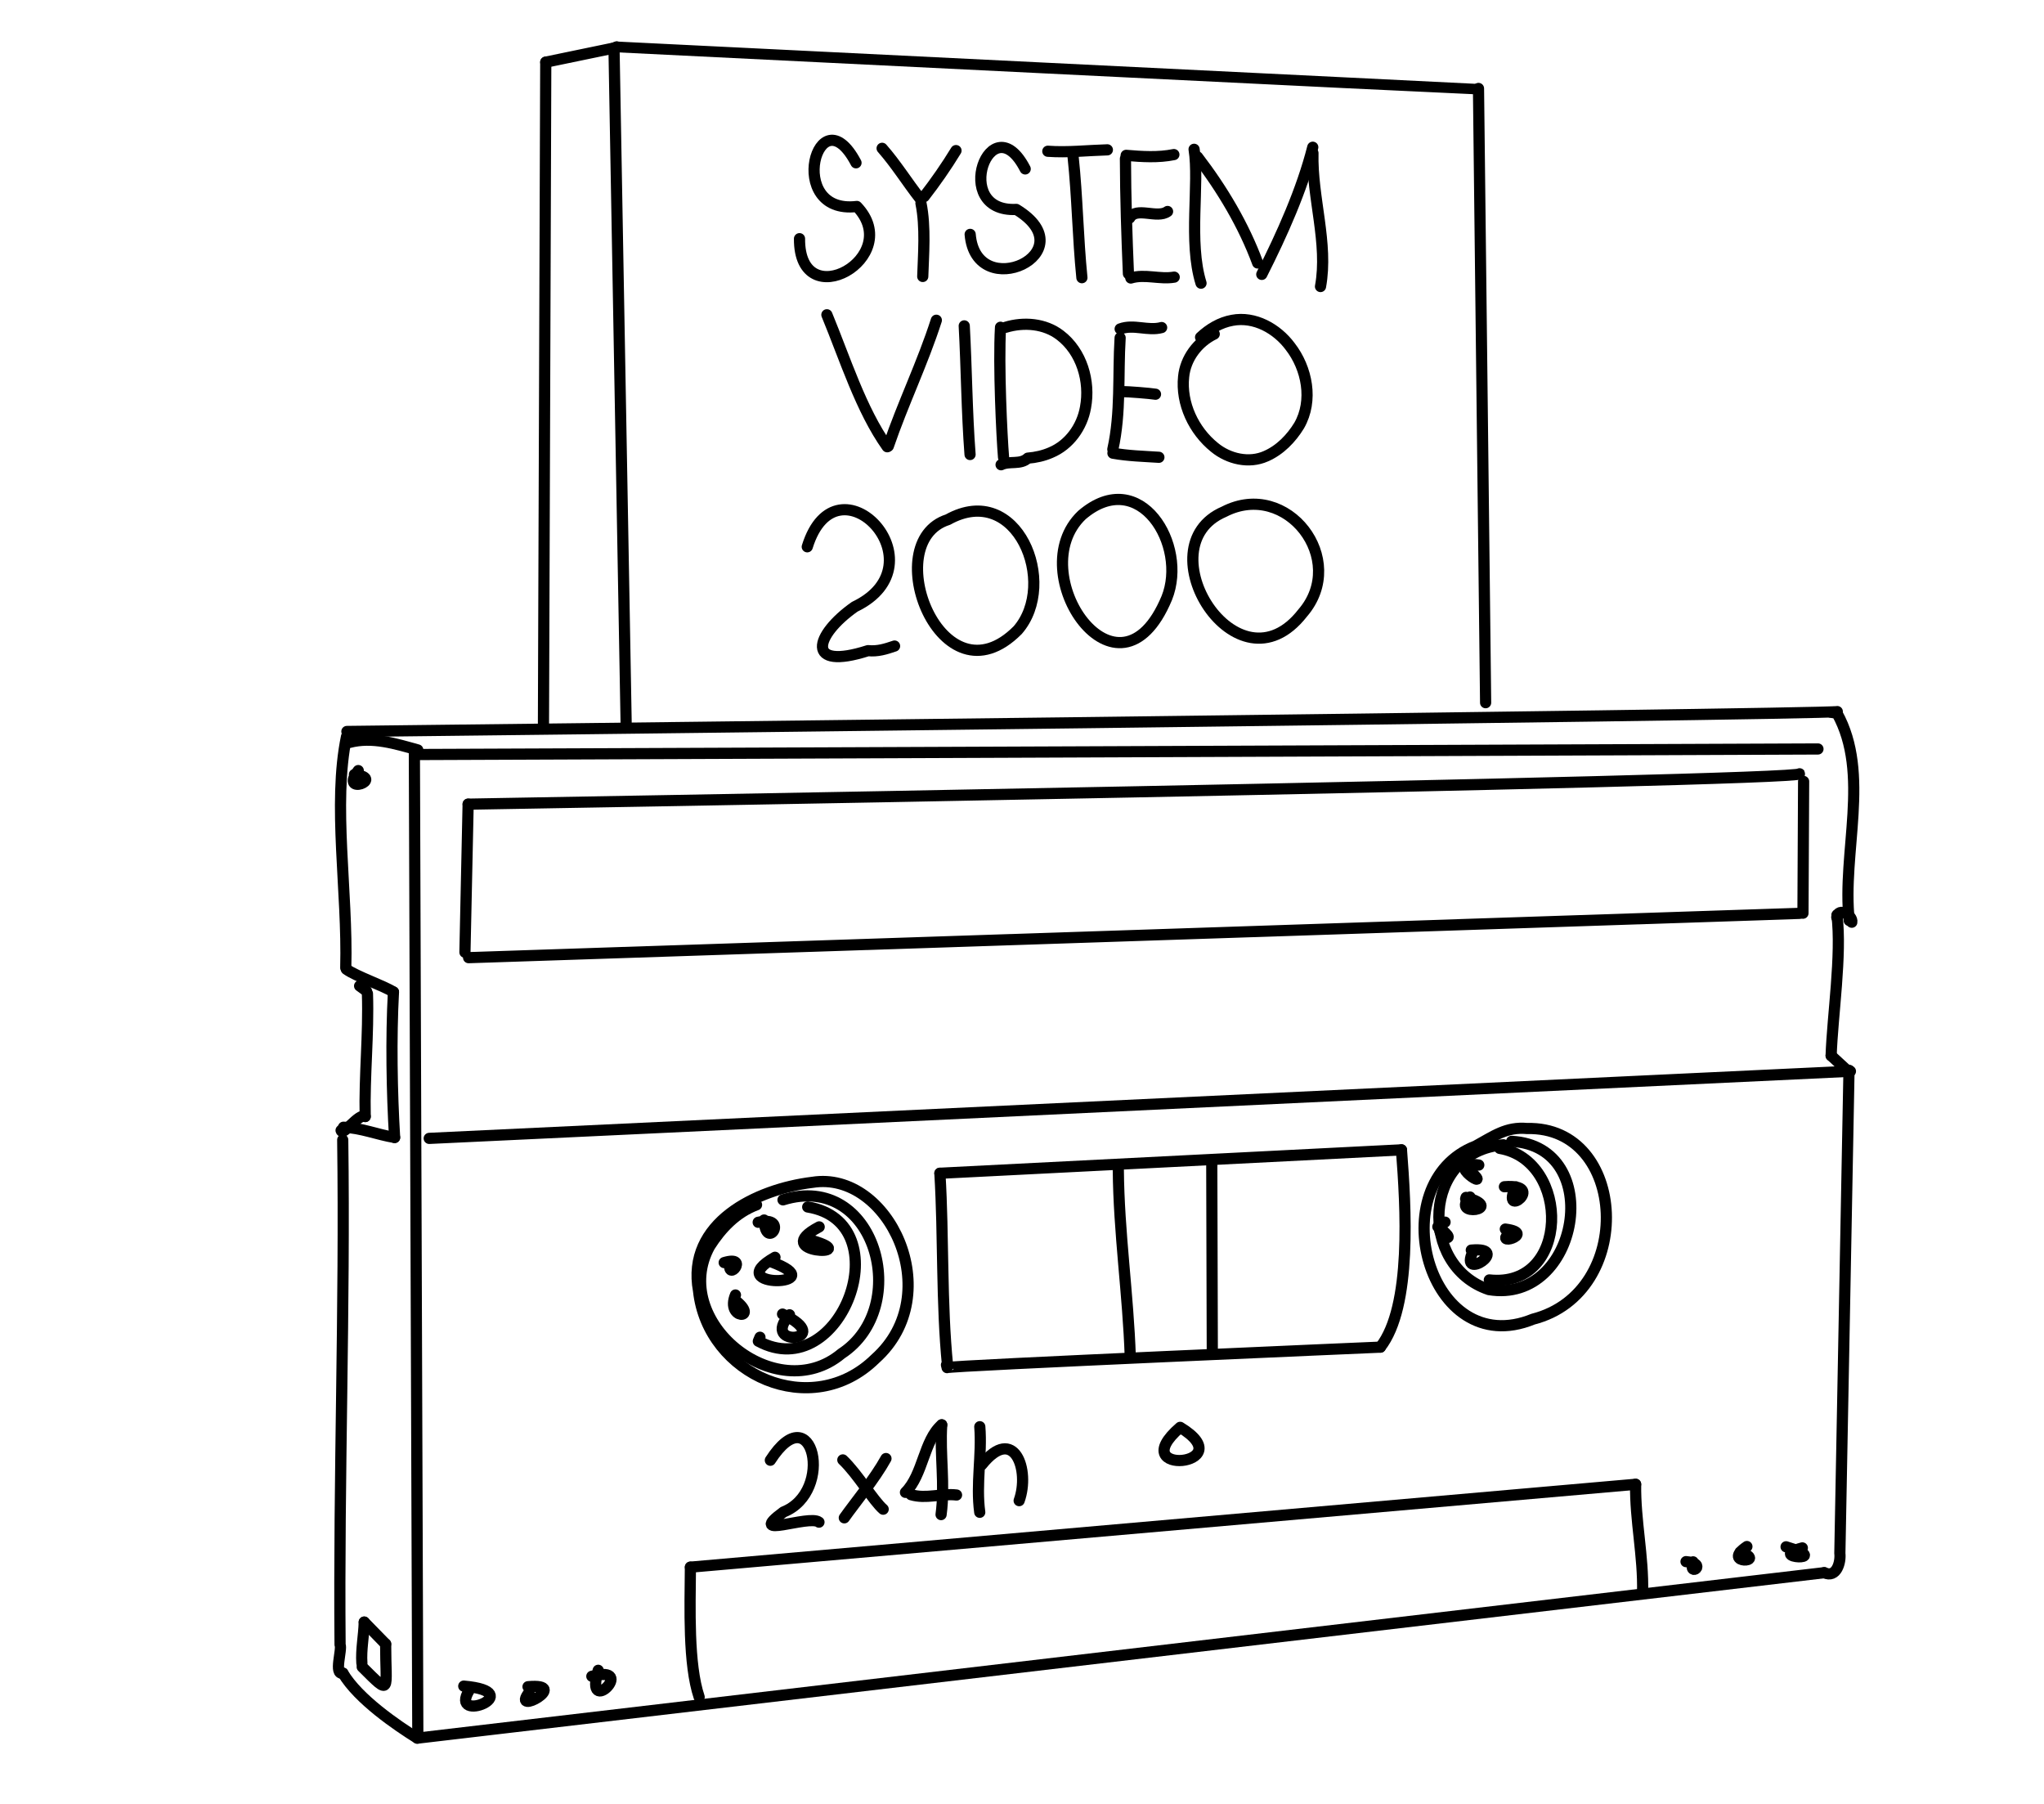 <?xml version="1.0" encoding="UTF-8" standalone="no"?>
<!-- Created by Ashley Blewer - This work is licensed under a Creative Commons Attribution 4.0 International License -->

<svg width="544" height="480" viewBox="0 0 143.933 127" version="1.1" id="svg2490" inkscape:version="1.1.2 (08b2f3d93c, 2022-04-05)" sodipodi:docname="1979-video2000-2.svg"
   xmlns:inkscape="http://www.inkscape.org/namespaces/inkscape"
   xmlns:sodipodi="http://sodipodi.sourceforge.net/DTD/sodipodi-0.dtd"
   xmlns="http://www.w3.org/2000/svg"
   xmlns:svg="http://www.w3.org/2000/svg">
   <sodipodi:namedview id="namedview2492" pagecolor="#ffffff" bordercolor="#666666" borderopacity="1.0" inkscape:pageshadow="2" inkscape:pageopacity="0.0" inkscape:pagecheckerboard="0" inkscape:document-units="mm" showgrid="false" units="px" inkscape:zoom="0.90583674" inkscape:cx="272.67607" inkscape:cy="177.18425" inkscape:window-width="1848" inkscape:window-height="1136" inkscape:window-x="72" inkscape:window-y="27" inkscape:window-maximized="1" inkscape:current-layer="layer1" />
   <defs id="defs2487" />
   <g inkscape:label="Layer 1" inkscape:groupmode="layer" id="layer1">
      <g id="g2308" transform="matrix(0.301,0,0,0.301,-213.187,-16.441)">
         <g id="g980" transform="matrix(1,0,0,-1,0,792)">
            <g id="g982">
               <path d="m 1055.816,573.021 -1.667,143.669 -0.191,-0.165" style="fill:none;stroke:#000000;stroke-width:2.615;stroke-linecap:round;stroke-linejoin:round;stroke-miterlimit:10;stroke-dasharray:none;stroke-opacity:1" id="path984" sodipodi:nodetypes="ccc" />
            </g>
         </g>
         <g id="g986" transform="matrix(1,0,0,-1,0,792)">
            <g id="g988">
               <path d="m 835.401,568.151 0.539,154.689" style="fill:none;stroke:#000000;stroke-width:2.615;stroke-linecap:round;stroke-linejoin:round;stroke-miterlimit:10;stroke-dasharray:none;stroke-opacity:1" id="path990" sodipodi:nodetypes="cc" />
            </g>
         </g>
         <g id="g992" transform="matrix(1,0,0,-1,0,792)">
            <g id="g994">
               <path d="m 854.749,567.959 -2.843,158.191 0.618,0.254" style="fill:none;stroke:#000000;stroke-width:2.615;stroke-linecap:round;stroke-linejoin:round;stroke-miterlimit:10;stroke-dasharray:none;stroke-opacity:1" id="path996" sodipodi:nodetypes="ccc" />
            </g>
         </g>
         <g id="g998" transform="matrix(1,0,0,-1,0,792)">
            <g id="g1000">
               <path d="m 835.94,722.84 15.967,3.31" style="fill:none;stroke:#000000;stroke-width:2.615;stroke-linecap:round;stroke-linejoin:round;stroke-miterlimit:10;stroke-dasharray:none;stroke-opacity:1" id="path1002" sodipodi:nodetypes="cc" />
            </g>
         </g>
         <g id="g1004" transform="matrix(1,0,0,-1,-25.12,715.156)">
            <g id="g1006">
               <path d="m 1079.078,639.68 c -0.224,-0.043 -201.434,9.88 -201.434,9.88" style="fill:none;fill-rule:nonzero;stroke:#000000;stroke-width:2.52;stroke-linecap:round;stroke-linejoin:round;stroke-miterlimit:10;stroke-dasharray:none;stroke-opacity:1" id="path1008" sodipodi:nodetypes="cc" />
            </g>
         </g>
         <g id="g1010" transform="matrix(1,0,0,-1,0,792)">
            <g id="g1012">
               <path d="m 908.521,699.3 c -8.867,16.832 -16.811,-12.263 0.2,-10.215 11.365,-11.899 -13.543,-25.917 -13.418,-7.532" style="fill:none;stroke:#000000;stroke-width:2.615;stroke-linecap:round;stroke-linejoin:round;stroke-miterlimit:10;stroke-dasharray:none;stroke-opacity:1" id="path1014" />
            </g>
         </g>
         <g id="g1016" transform="matrix(1,0,0,-1,0,792)">
            <g id="g1018">
               <path d="m 914.63,702.69 c 3.278,-3.721 5.878,-7.963 8.942,-11.851" style="fill:none;stroke:#000000;stroke-width:2.615;stroke-linecap:round;stroke-linejoin:round;stroke-miterlimit:10;stroke-dasharray:none;stroke-opacity:1" id="path1020" />
            </g>
         </g>
         <g id="g1022" transform="matrix(1,0,0,-1,0,792)">
            <g id="g1024">
               <path d="m 931.912,702.157 c -2.247,-3.687 -4.817,-7.381 -7.445,-10.764" style="fill:none;stroke:#000000;stroke-width:2.615;stroke-linecap:round;stroke-linejoin:round;stroke-miterlimit:10;stroke-dasharray:none;stroke-opacity:1" id="path1026" />
            </g>
         </g>
         <g id="g1028" transform="matrix(1,0,0,-1,0,792)">
            <g id="g1030">
               <path d="m 923.716,689.843 c 1.139,-5.579 0.571,-12.178 0.419,-17.13" style="fill:none;stroke:#000000;stroke-width:2.615;stroke-linecap:round;stroke-linejoin:round;stroke-miterlimit:10;stroke-dasharray:none;stroke-opacity:1" id="path1032" />
            </g>
         </g>
         <g id="g1034" transform="matrix(1,0,0,-1,0,792)">
            <g id="g1036">
               <path d="m 948.102,697.869 c -8.065,15.621 -17.623,-10.267 -2.077,-9.473 16.677,-10.143 -9.439,-22.199 -10.796,-5.835" style="fill:none;stroke:#000000;stroke-width:2.615;stroke-linecap:round;stroke-linejoin:round;stroke-miterlimit:10;stroke-dasharray:none;stroke-opacity:1" id="path1038" />
            </g>
         </g>
         <g id="g1040" transform="matrix(1,0,0,-1,0,792)">
            <g id="g1042">
               <path d="m 953.395,702.001 c 4.638,-0.341 9.293,0.201 13.931,0.331" style="fill:none;stroke:#000000;stroke-width:2.615;stroke-linecap:round;stroke-linejoin:round;stroke-miterlimit:10;stroke-dasharray:none;stroke-opacity:1" id="path1044" />
            </g>
         </g>
         <g id="g1046" transform="matrix(1,0,0,-1,0,792)">
            <g id="g1048">
               <path d="m 959.312,700.671 c 1.005,-9.387 1.107,-18.862 2.056,-28.241" style="fill:none;stroke:#000000;stroke-width:2.615;stroke-linecap:round;stroke-linejoin:round;stroke-miterlimit:10;stroke-dasharray:none;stroke-opacity:1" id="path1050" />
            </g>
         </g>
         <g id="g1052" transform="matrix(1,0,0,-1,0,792)">
            <g id="g1054">
               <path d="m 971.553,700.262 c 0.018,-8.884 0.342,-18.527 0.699,-26.903" style="fill:none;stroke:#000000;stroke-width:2.615;stroke-linecap:round;stroke-linejoin:round;stroke-miterlimit:10;stroke-dasharray:none;stroke-opacity:1" id="path1056" />
            </g>
         </g>
         <g id="g1058" transform="matrix(1,0,0,-1,0,792)">
            <g id="g1060">
               <path d="m 972.811,672.352 c 3.253,0.999 6.805,-0.379 10.15,0.208" style="fill:none;stroke:#000000;stroke-width:2.615;stroke-linecap:round;stroke-linejoin:round;stroke-miterlimit:10;stroke-dasharray:none;stroke-opacity:1" id="path1062" />
            </g>
         </g>
         <g id="g1064" transform="matrix(1,0,0,-1,0,792)">
            <g id="g1066">
               <path d="m 972.539,686.382 c 1.527,2.732 6.441,-0.237 8.868,1.534" style="fill:none;stroke:#000000;stroke-width:2.615;stroke-linecap:round;stroke-linejoin:round;stroke-miterlimit:10;stroke-dasharray:none;stroke-opacity:1" id="path1068" />
            </g>
         </g>
         <g id="g1070" transform="matrix(1,0,0,-1,0,792)">
            <g id="g1072">
               <path d="m 971.723,701.043 c 3.701,-0.312 7.494,-0.565 11.162,0.179" style="fill:none;stroke:#000000;stroke-width:2.615;stroke-linecap:round;stroke-linejoin:round;stroke-miterlimit:10;stroke-dasharray:none;stroke-opacity:1" id="path1074" />
            </g>
         </g>
         <g id="g1076" transform="matrix(1,0,0,-1,0,792)">
            <g id="g1078">
               <path d="m 989.235,671.143 c -3.012,9.691 -0.324,23.242 -1.621,31.316" style="fill:none;stroke:#000000;stroke-width:2.615;stroke-linecap:round;stroke-linejoin:round;stroke-miterlimit:10;stroke-dasharray:none;stroke-opacity:1" id="path1080" />
            </g>
         </g>
         <g id="g1082" transform="matrix(1,0,0,-1,0,792)">
            <g id="g1084">
               <path d="m 988.419,700.672 c 5.817,-7.587 10.815,-15.992 14.068,-24.805" style="fill:none;stroke:#000000;stroke-width:2.615;stroke-linecap:round;stroke-linejoin:round;stroke-miterlimit:10;stroke-dasharray:none;stroke-opacity:1" id="path1086" />
            </g>
         </g>
         <g id="g1088" transform="matrix(1,0,0,-1,0,792)">
            <g id="g1090">
               <path d="m 1003.449,673.201 c 4.745,9.384 9.396,19.768 11.927,29.741" style="fill:none;stroke:#000000;stroke-width:2.615;stroke-linecap:round;stroke-linejoin:round;stroke-miterlimit:10;stroke-dasharray:none;stroke-opacity:1" id="path1092" />
            </g>
         </g>
         <g id="g1094" transform="matrix(1,0,0,-1,0,792)">
            <g id="g1096">
               <path d="m 1015.419,701.575 c -0.265,-10.357 3.627,-21.107 1.769,-31.212" style="fill:none;stroke:#000000;stroke-width:2.615;stroke-linecap:round;stroke-linejoin:round;stroke-miterlimit:10;stroke-dasharray:none;stroke-opacity:1" id="path1098" />
            </g>
         </g>
         <g id="g1100" transform="matrix(1,0,0,-1,0,792)">
            <g id="g1102">
               <path d="m 901.709,663.754 c 4.266,-10.326 7.966,-22.214 14.115,-30.867" style="fill:none;stroke:#000000;stroke-width:2.615;stroke-linecap:round;stroke-linejoin:round;stroke-miterlimit:10;stroke-dasharray:none;stroke-opacity:1" id="path1104" />
            </g>
         </g>
         <g id="g1106" transform="matrix(1,0,0,-1,0,792)">
            <g id="g1108">
               <path d="m 927.314,662.477 c -3.23,-10.055 -7.825,-19.481 -11.234,-29.455" style="fill:none;stroke:#000000;stroke-width:2.615;stroke-linecap:round;stroke-linejoin:round;stroke-miterlimit:10;stroke-dasharray:none;stroke-opacity:1" id="path1110" />
            </g>
         </g>
         <g id="g1112" transform="matrix(1,0,0,-1,0,792)">
            <g id="g1114">
               <path d="m 933.842,661.158 c 0.546,-10.022 0.6,-20.128 1.36,-30.089" style="fill:none;stroke:#000000;stroke-width:2.615;stroke-linecap:round;stroke-linejoin:round;stroke-miterlimit:10;stroke-dasharray:none;stroke-opacity:1" id="path1116" />
            </g>
         </g>
         <g id="g1118" transform="matrix(1,0,0,-1,0,792)">
            <g id="g1120">
               <path d="m 942.328,660.836 c -0.511,-8.987 0.304,-25.568 0.708,-30.428" style="fill:none;stroke:#000000;stroke-width:2.615;stroke-linecap:round;stroke-linejoin:round;stroke-miterlimit:10;stroke-dasharray:none;stroke-opacity:1" id="path1122" />
            </g>
         </g>
         <g id="g1124" transform="matrix(1,0,0,-1,0,792)">
            <g id="g1126">
               <path d="m 943.534,660.829 c 4.233,1.289 9.157,0.906 12.741,-1.856 5.057,-3.844 7.082,-10.781 5.936,-16.893 -0.793,-4.548 -3.789,-8.757 -8.105,-10.557 -1.702,-0.746 -3.54,-1.154 -5.389,-1.3 -1.716,-1.626 -4.293,-0.571 -6.256,-1.547" style="fill:none;stroke:#000000;stroke-width:2.615;stroke-linecap:round;stroke-linejoin:round;stroke-miterlimit:10;stroke-dasharray:none;stroke-opacity:1" id="path1128" />
            </g>
         </g>
         <g id="g1130" transform="matrix(1,0,0,-1,0,792)">
            <g id="g1132">
               <path d="m 980.02,660.765 c -3.195,-0.871 -6.537,0.856 -9.701,-0.322" style="fill:none;stroke:#000000;stroke-width:2.615;stroke-linecap:round;stroke-linejoin:round;stroke-miterlimit:10;stroke-dasharray:none;stroke-opacity:1" id="path1134" />
            </g>
         </g>
         <g id="g1136" transform="matrix(1,0,0,-1,0,792)">
            <g id="g1138">
               <path d="m 970.311,658.37 c -0.541,-8.716 0.208,-17.468 -1.707,-26.08" style="fill:none;stroke:#000000;stroke-width:2.615;stroke-linecap:round;stroke-linejoin:round;stroke-miterlimit:10;stroke-dasharray:none;stroke-opacity:1" id="path1140" />
            </g>
         </g>
         <g id="g1142" transform="matrix(1,0,0,-1,0,792)">
            <g id="g1144">
               <path d="m 968.629,631.381 c 3.545,-0.639 7.163,-0.727 10.75,-0.961" style="fill:none;stroke:#000000;stroke-width:2.615;stroke-linecap:round;stroke-linejoin:round;stroke-miterlimit:10;stroke-dasharray:none;stroke-opacity:1" id="path1146" />
            </g>
         </g>
         <g id="g1148" transform="matrix(1,0,0,-1,0,792)">
            <g id="g1150">
               <path d="m 970.774,645.788 c 1.309,0.008 6.516,-0.402 7.811,-0.614" style="fill:none;stroke:#000000;stroke-width:2.615;stroke-linecap:round;stroke-linejoin:round;stroke-miterlimit:10;stroke-dasharray:none;stroke-opacity:1" id="path1152" />
            </g>
         </g>
         <g id="g1154" transform="matrix(1,0,0,-1,0,792)">
            <g id="g1156">
               <path d="m 992.33,659.248 c -3.86,-1.865 -6.747,-5.687 -7.166,-9.991 -0.657,-6.257 2.372,-12.621 7.22,-16.52 3.293,-2.711 8.058,-3.842 12.047,-2.058 3.295,1.438 5.916,4.151 7.771,7.183 3.326,5.829 1.862,13.368 -2.121,18.495 -3.074,4.125 -8.296,7.098 -13.546,6.098 -2.812,-0.499 -5.343,-2.027 -7.405,-3.96" style="fill:none;stroke:#000000;stroke-width:2.615;stroke-linecap:round;stroke-linejoin:round;stroke-miterlimit:10;stroke-dasharray:none;stroke-opacity:1" id="path1158" />
            </g>
         </g>
         <g id="g1160" transform="matrix(1,0,0,-1,0,792)">
            <g id="g1162">
               <path d="m 897.118,609.488 c 6.898,22.192 31.939,-4.036 11.095,-14.031 -9.49,-6.684 -11.632,-15 3.12,-10.263 2.261,-0.227 4.117,0.368 6.208,1.077" style="fill:none;stroke:#000000;stroke-width:2.615;stroke-linecap:round;stroke-linejoin:round;stroke-miterlimit:10;stroke-dasharray:none;stroke-opacity:1" id="path1164" sodipodi:nodetypes="cccc" />
            </g>
         </g>
         <g id="g1166" transform="matrix(1,0,0,-1,0,792)">
            <g id="g1168">
               <path d="m 930.018,615.837 c -16.485,-5.246 -1.492,-43.761 16.317,-25.857 9.566,10.933 -0.138,34.885 -16.317,25.857" style="fill:none;stroke:#000000;stroke-width:2.615;stroke-linecap:round;stroke-linejoin:round;stroke-miterlimit:10;stroke-dasharray:none;stroke-opacity:1" id="path1170" sodipodi:nodetypes="ccc" />
            </g>
         </g>
         <g id="g1172" transform="matrix(1,0,0,-1,0,792)">
            <g id="g1174">
               <path d="m 961.377,616.921 c -14.253,-13.543 8.505,-46.639 19.849,-19.41 4.974,12.36 -6.322,30.978 -19.849,19.41" style="fill:none;stroke:#000000;stroke-width:2.615;stroke-linecap:round;stroke-linejoin:round;stroke-miterlimit:10;stroke-dasharray:none;stroke-opacity:1" id="path1176" sodipodi:nodetypes="ccc" />
            </g>
         </g>
         <g id="g1178" transform="matrix(1,0,0,-1,0,792)">
            <g id="g1180">
               <path d="m 994.626,617.687 c -18.896,-8.076 3.069,-43.363 18.39,-23.68 10.731,12.449 -3.654,31.287 -18.39,23.68" style="fill:none;stroke:#000000;stroke-width:2.615;stroke-linecap:round;stroke-linejoin:round;stroke-miterlimit:10;stroke-dasharray:none;stroke-opacity:1" id="path1182" sodipodi:nodetypes="ccc" />
            </g>
         </g>
         <g id="g1184" transform="matrix(1,0,0,-1,0,792)">
            <g id="g1186">
               <path d="m 789.152,511.037 c 0.482,17.799 -3.119,38.21 0.177,54.064" style="fill:none;stroke:#000000;stroke-width:2.615;stroke-linecap:round;stroke-linejoin:round;stroke-miterlimit:10;stroke-dasharray:none;stroke-opacity:1" id="path1188" />
            </g>
         </g>
         <g id="g1190" transform="matrix(1,0,0,-1,0,792)">
            <g id="g1192">
               <path d="m 790.005,563.724 c 5.346,1.424 10.86,-0.322 15.991,-1.752" style="fill:none;stroke:#000000;stroke-width:2.615;stroke-linecap:round;stroke-linejoin:round;stroke-miterlimit:10;stroke-dasharray:none;stroke-opacity:1" id="path1194" />
            </g>
         </g>
         <g id="g1196" transform="matrix(1,0,0,-1,0,792)">
            <g id="g1198">
               <path d="m 805.205,560.896 0.803,-229.531" style="fill:none;stroke:#000000;stroke-width:2.615;stroke-linecap:round;stroke-linejoin:round;stroke-miterlimit:10;stroke-dasharray:none;stroke-opacity:1" id="path1200" sodipodi:nodetypes="cc" />
            </g>
         </g>
         <g id="g1202" transform="matrix(1,0,0,-1,0,792)">
            <g id="g1204">
               <path d="m 789.291,510.679 c 2.345,-1.687 8.599,-3.801 11.018,-5.321" style="fill:none;stroke:#000000;stroke-width:2.615;stroke-linecap:round;stroke-linejoin:round;stroke-miterlimit:10;stroke-dasharray:none;stroke-opacity:1" id="path1206" sodipodi:nodetypes="cc" />
            </g>
         </g>
         <g id="g1208" transform="matrix(1,0,0,-1,0,792)">
            <g id="g1210">
               <path d="m 800.309,505.358 c -0.588,-10.737 -0.376,-23.386 0.271,-34.032" style="fill:none;stroke:#000000;stroke-width:2.615;stroke-linecap:round;stroke-linejoin:round;stroke-miterlimit:10;stroke-dasharray:none;stroke-opacity:1" id="path1212" sodipodi:nodetypes="cc" />
            </g>
         </g>
         <g id="g1214" transform="matrix(1,0,0,-1,0,792)">
            <g id="g1216">
               <path d="m 800.581,471.326 c -4.013,0.66 -7.86,2.25 -11.957,2.401" style="fill:none;stroke:#000000;stroke-width:2.615;stroke-linecap:round;stroke-linejoin:round;stroke-miterlimit:10;stroke-dasharray:none;stroke-opacity:1" id="path1218" />
            </g>
         </g>
         <g id="g1220" transform="matrix(1,0,0,-1,0,792)">
            <g id="g1222">
               <path d="m 794.222,504.992 c 0.319,-9.592 -0.747,-19.169 -0.524,-28.764" style="fill:none;stroke:#000000;stroke-width:2.615;stroke-linecap:round;stroke-linejoin:round;stroke-miterlimit:10;stroke-dasharray:none;stroke-opacity:1" id="path1224" />
            </g>
         </g>
         <g id="g1226" transform="matrix(1,0,0,-1,0,792)">
            <g id="g1228">
               <path d="m 793.698,476.228 c -1.478,0.885 -5.237,-4.711 -5.641,-3.245" style="fill:none;stroke:#000000;stroke-width:2.615;stroke-linecap:round;stroke-linejoin:round;stroke-miterlimit:10;stroke-dasharray:none;stroke-opacity:1" id="path1230" sodipodi:nodetypes="cc" />
            </g>
         </g>
         <g id="g1232" transform="matrix(1,0,0,-1,0,792)">
            <g id="g1234">
               <path d="m 793.984,505.616 c -0.261,0.183 -1.324,0.955 -1.595,1.159" style="fill:none;stroke:#000000;stroke-width:2.615;stroke-linecap:round;stroke-linejoin:round;stroke-miterlimit:10;stroke-dasharray:none;stroke-opacity:1" id="path1236" />
            </g>
         </g>
         <g id="g1238" transform="matrix(1,0,0,-1,0,792)">
            <g id="g1240">
               <path d="m 788.441,470.766 c 0.537,-39.371 -0.963,-78.768 -0.621,-118.07 0.537,-1.125 -1.547,-7.125 0.657,-6.658" style="fill:none;stroke:#000000;stroke-width:2.615;stroke-linecap:round;stroke-linejoin:round;stroke-miterlimit:10;stroke-dasharray:none;stroke-opacity:1" id="path1242" />
            </g>
         </g>
         <g id="g1244" transform="matrix(1,0,0,-1,0,792)">
            <g id="g1246">
               <path d="m 788.477,346.038 c 3.579,-6.076 12.711,-12.279 17.417,-15.205" style="fill:none;stroke:#000000;stroke-width:2.615;stroke-linecap:round;stroke-linejoin:round;stroke-miterlimit:10;stroke-dasharray:none;stroke-opacity:1" id="path1248" sodipodi:nodetypes="cc" />
            </g>
         </g>
         <g id="g1250" transform="matrix(1,0,0,-1,0,792)">
            <g id="g1252">
               <path d="m 793.474,357.978 c -0.085,-3.2 -0.777,-6.388 -0.554,-9.593" style="fill:none;stroke:#000000;stroke-width:2.615;stroke-linecap:round;stroke-linejoin:round;stroke-miterlimit:10;stroke-dasharray:none;stroke-opacity:1" id="path1254" />
            </g>
         </g>
         <g id="g1256" transform="matrix(1,0,0,-1,0,792)">
            <g id="g1258">
               <path d="m 792.997,347.497 c 6.962,-6.925 5.476,-5.767 5.486,5.349" style="fill:none;stroke:#000000;stroke-width:2.615;stroke-linecap:round;stroke-linejoin:round;stroke-miterlimit:10;stroke-dasharray:none;stroke-opacity:1" id="path1260" sodipodi:nodetypes="cc" />
            </g>
         </g>
         <g id="g1262" transform="matrix(1,0,0,-1,0,792)">
            <g id="g1264">
               <path d="m 798.483,352.846 -5.01,5.132" style="fill:none;stroke:#000000;stroke-width:2.615;stroke-linecap:round;stroke-linejoin:round;stroke-miterlimit:10;stroke-dasharray:none;stroke-opacity:1" id="path1266" sodipodi:nodetypes="cc" />
            </g>
         </g>
         <g id="g1268" transform="matrix(1,0,0,-1,0,792)">
            <g id="g1270">
               <path d="m 789.417,566.29 c 0,0 345.494,3.961 348.671,4.65" style="fill:none;stroke:#000000;stroke-width:2.615;stroke-linecap:round;stroke-linejoin:round;stroke-miterlimit:10;stroke-dasharray:none;stroke-opacity:1" id="path1272" sodipodi:nodetypes="cc" />
            </g>
         </g>
         <g id="g1274" transform="matrix(1,0,0,-1,0,792)">
            <g id="g1276">
               <path d="m 805.205,560.896 328.361,1.3" style="fill:none;stroke:#000000;stroke-width:2.615;stroke-linecap:round;stroke-linejoin:round;stroke-miterlimit:10;stroke-dasharray:none;stroke-opacity:1" id="path1278" sodipodi:nodetypes="cc" />
            </g>
         </g>
         <g id="g1280" transform="matrix(1,0,0,-1,0,792)">
            <g id="g1282">
               <path d="m 1140.873,522.079 c -1.724,15.93 5.04,34.276 -2.851,48.479 l -1.413,0.223" style="fill:none;stroke:#000000;stroke-width:2.615;stroke-linecap:round;stroke-linejoin:round;stroke-miterlimit:10;stroke-dasharray:none;stroke-opacity:1" id="path1284" sodipodi:nodetypes="ccc" />
            </g>
         </g>
         <g id="g1286" transform="matrix(1,0,0,-1,0,792)">
            <g id="g1288">
               <path d="m 1141.479,521.674 c 0.314,1.567 -3.134,3.63 -3.516,1.166" style="fill:none;stroke:#000000;stroke-width:2.615;stroke-linecap:round;stroke-linejoin:round;stroke-miterlimit:10;stroke-dasharray:none;stroke-opacity:1" id="path1290" />
            </g>
         </g>
         <g id="g1292" transform="matrix(1,0,0,-1,0,792)">
            <g id="g1294">
               <path d="m 1138.006,523.371 c 1.151,-9.346 -1.046,-23.555 -1.36,-32.905" style="fill:none;stroke:#000000;stroke-width:2.615;stroke-linecap:round;stroke-linejoin:round;stroke-miterlimit:10;stroke-dasharray:none;stroke-opacity:1" id="path1296" sodipodi:nodetypes="cc" />
            </g>
         </g>
         <g id="g1298" transform="matrix(1,0,0,-1,0,792)">
            <g id="g1300">
               <path d="m 1136.646,490.466 3.894,-3.588" style="fill:none;stroke:#000000;stroke-width:2.615;stroke-linecap:round;stroke-linejoin:round;stroke-miterlimit:10;stroke-dasharray:none;stroke-opacity:1" id="path1302" sodipodi:nodetypes="cc" />
            </g>
         </g>
         <g id="g1304" transform="matrix(1,0,0,-1,0,792)">
            <g id="g1306">
               <path d="m 1140.826,487.047 -2.14,-112.976 c 0.252,-2.048 -0.762,-5.898 -3.652,-4.538" style="fill:none;stroke:#000000;stroke-width:2.615;stroke-linecap:round;stroke-linejoin:round;stroke-miterlimit:10;stroke-dasharray:none;stroke-opacity:1" id="path1308" sodipodi:nodetypes="ccc" />
            </g>
         </g>
         <g id="g1310" transform="matrix(1,0,0,-1,0,792)">
            <g id="g1312">
               <path d="M 1135.034,369.533 805.893,330.833" style="fill:none;stroke:#000000;stroke-width:2.615;stroke-linecap:round;stroke-linejoin:round;stroke-miterlimit:10;stroke-dasharray:none;stroke-opacity:1" id="path1314" sodipodi:nodetypes="cc" />
            </g>
         </g>
         <g id="g1316" transform="matrix(1,0,0,-1,0,792)">
            <g id="g1318">
               <path d="m 792.079,557.145 c -4.64,-6.099 6.585,-1.822 -0.901,-0.92" style="fill:none;stroke:#000000;stroke-width:2.615;stroke-linecap:round;stroke-linejoin:round;stroke-miterlimit:10;stroke-dasharray:none;stroke-opacity:1" id="path1320" />
            </g>
         </g>
         <g id="g1322" transform="matrix(1,0,0,-1,0,792)">
            <g id="g1324">
               <path d="m 817.78,549.289 c 0,0 312.429,5.313 311.483,7.103" style="fill:none;stroke:#000000;stroke-width:2.615;stroke-linecap:round;stroke-linejoin:round;stroke-miterlimit:10;stroke-dasharray:none;stroke-opacity:1" id="path1326" sodipodi:nodetypes="cc" />
            </g>
         </g>
         <g id="g1328" transform="matrix(1,0,0,-1,0,792)">
            <g id="g1330">
               <path d="m 1130.209,554.602 -0.152,-30.816" style="fill:none;stroke:#000000;stroke-width:2.615;stroke-linecap:round;stroke-linejoin:round;stroke-miterlimit:10;stroke-dasharray:none;stroke-opacity:1" id="path1332" sodipodi:nodetypes="cc" />
            </g>
         </g>
         <g id="g1334" transform="matrix(1,0,0,-1,0,792)">
            <g id="g1336">
               <path d="m 817.78,549.289 -0.748,-34.638" style="fill:none;stroke:#000000;stroke-width:2.615;stroke-linecap:round;stroke-linejoin:round;stroke-miterlimit:10;stroke-dasharray:none;stroke-opacity:1" id="path1338" sodipodi:nodetypes="cc" />
            </g>
         </g>
         <g id="g1340" transform="matrix(1,0,0,-1,0,792)">
            <g id="g1342">
               <path d="m 817.889,513.387 311.375,10.357" style="fill:none;stroke:#000000;stroke-width:2.615;stroke-linecap:round;stroke-linejoin:round;stroke-miterlimit:10;stroke-dasharray:none;stroke-opacity:1" id="path1344" sodipodi:nodetypes="cc" />
            </g>
         </g>
         <g id="g1346" transform="matrix(1,0,0,-1,0,792)">
            <g id="g1348">
               <path d="m 808.676,471.114 332.486,15.7" style="fill:none;stroke:#000000;stroke-width:2.615;stroke-linecap:round;stroke-linejoin:round;stroke-miterlimit:10;stroke-dasharray:none;stroke-opacity:1" id="path1350" sodipodi:nodetypes="cc" />
            </g>
         </g>
         <g id="g1352" transform="matrix(1,0,0,-1,0,792)">
            <g id="g1354">
               <path d="m 1104.345,372.072 c -1.279,-3.82 3.71,-0.354 -1.648,0.047" style="fill:none;stroke:#000000;stroke-width:2.615;stroke-linecap:round;stroke-linejoin:round;stroke-miterlimit:10;stroke-dasharray:none;stroke-opacity:1" id="path1356" />
            </g>
         </g>
         <g id="g1358" transform="matrix(1,0,0,-1,0,792)">
            <g id="g1360">
               <path d="m 1116.943,375.651 c -6.342,-4.307 5.147,-3.663 -1.593,-1.295" style="fill:none;stroke:#000000;stroke-width:2.615;stroke-linecap:round;stroke-linejoin:round;stroke-miterlimit:10;stroke-dasharray:none;stroke-opacity:1" id="path1362" />
            </g>
         </g>
         <g id="g1364" transform="matrix(1,0,0,-1,0,792)">
            <g id="g1366">
               <path d="m 1129.91,375.332 c -9.04,-2.426 7.922,-3.215 -3.803,0.255" style="fill:none;stroke:#000000;stroke-width:2.615;stroke-linecap:round;stroke-linejoin:round;stroke-miterlimit:10;stroke-dasharray:none;stroke-opacity:1" id="path1368" />
            </g>
         </g>
         <g id="g1370" transform="matrix(1,0,0,-1,0,792)">
            <g id="g1372">
               <path d="m 848.21,346.703 c -3.418,-11.471 9.406,1.46 -1.492,-1.402" style="fill:none;stroke:#000000;stroke-width:2.615;stroke-linecap:round;stroke-linejoin:round;stroke-miterlimit:10;stroke-dasharray:none;stroke-opacity:1" id="path1374" />
            </g>
         </g>
         <g id="g1376" transform="matrix(1,0,0,-1,0,792)">
            <g id="g1378">
               <path d="m 832.034,341.51 c -4.351,-5.716 10.022,2.27 -0.245,1.355" style="fill:none;stroke:#000000;stroke-width:2.615;stroke-linecap:round;stroke-linejoin:round;stroke-miterlimit:10;stroke-dasharray:none;stroke-opacity:1" id="path1380" />
            </g>
         </g>
         <g id="g1382" transform="matrix(1,0,0,-1,0,792)">
            <g id="g1384">
               <path d="m 818.025,342.026 c -4.95,-8.171 14.314,-0.39 -1.271,0.977" style="fill:none;stroke:#000000;stroke-width:2.615;stroke-linecap:round;stroke-linejoin:round;stroke-miterlimit:10;stroke-dasharray:none;stroke-opacity:1" id="path1386" />
            </g>
         </g>
         <g id="g1388" transform="matrix(1,0,0,-1,0,792)">
            <g id="g1390">
               <path d="m 869.779,370.827 c -0.076,-9.544 -0.537,-22.712 2.048,-30.382" style="fill:none;stroke:#000000;stroke-width:2.615;stroke-linecap:round;stroke-linejoin:round;stroke-miterlimit:10;stroke-dasharray:none;stroke-opacity:1" id="path1392" />
            </g>
         </g>
         <g id="g1394" transform="matrix(1,0,0,-1,0,792)">
            <g id="g1396">
               <path d="m 869.779,370.827 221.129,19.381" style="fill:none;stroke:#000000;stroke-width:2.615;stroke-linecap:round;stroke-linejoin:round;stroke-miterlimit:10;stroke-dasharray:none;stroke-opacity:1" id="path1398" sodipodi:nodetypes="cc" />
            </g>
         </g>
         <g id="g1400" transform="matrix(1,0,0,-1,0,792)">
            <g id="g1402">
               <path d="m 1090.908,390.208 c -0.124,-8.472 1.849,-16.855 1.63,-25.32" style="fill:none;stroke:#000000;stroke-width:2.615;stroke-linecap:round;stroke-linejoin:round;stroke-miterlimit:10;stroke-dasharray:none;stroke-opacity:1" id="path1404" />
            </g>
         </g>
         <g id="g1406" transform="matrix(1,0,0,-1,0,792)">
            <g id="g1408">
               <path d="m 928.146,462.957 107.98,5.476" style="fill:none;stroke:#000000;stroke-width:2.615;stroke-linecap:round;stroke-linejoin:round;stroke-miterlimit:10;stroke-dasharray:none;stroke-opacity:1" id="path1410" sodipodi:nodetypes="cc" />
            </g>
         </g>
         <g id="g1412" transform="matrix(1,0,0,-1,0,792)">
            <g id="g1414">
               <path d="m 1036.126,468.433 c 1.018,-13.143 2.514,-36.636 -4.932,-46.145" style="fill:none;stroke:#000000;stroke-width:2.615;stroke-linecap:round;stroke-linejoin:round;stroke-miterlimit:10;stroke-dasharray:none;stroke-opacity:1" id="path1416" sodipodi:nodetypes="cc" />
            </g>
         </g>
         <g id="g1418" transform="matrix(1,0,0,-1,0,792)">
            <g id="g1420">
               <path d="m 928.146,462.957 c 0.9,-14.93 0.319,-30.3 1.799,-45.02 l -0.263,0.197" style="fill:none;stroke:#000000;stroke-width:2.615;stroke-linecap:round;stroke-linejoin:round;stroke-miterlimit:10;stroke-dasharray:none;stroke-opacity:1" id="path1422" />
            </g>
         </g>
         <g id="g1424" transform="matrix(1,0,0,-1,0,792)">
            <g id="g1426">
               <path d="m 929.83,417.497 c 0.114,0.44 101.364,4.791 101.364,4.791" style="fill:none;stroke:#000000;stroke-width:2.615;stroke-linecap:round;stroke-linejoin:round;stroke-miterlimit:10;stroke-dasharray:none;stroke-opacity:1" id="path1428" sodipodi:nodetypes="cc" />
            </g>
         </g>
         <g id="g1430" transform="matrix(1,0,0,-1,0,793.5)">
            <g id="g1432">
               <path d="m 991.75,466.498 0.123,-44.004" style="fill:none;stroke:#000000;stroke-width:2.615;stroke-linecap:round;stroke-linejoin:round;stroke-miterlimit:10;stroke-dasharray:none;stroke-opacity:1" id="path1434" sodipodi:nodetypes="cc" />
            </g>
         </g>
         <g id="g1436" transform="matrix(1,0,0,-1,0,792)">
            <g id="g1438">
               <path d="m 969.887,463.802 c 0.112,-14.64 2.314,-29.191 2.798,-43.809" style="fill:none;stroke:#000000;stroke-width:2.615;stroke-linecap:round;stroke-linejoin:round;stroke-miterlimit:10;stroke-dasharray:none;stroke-opacity:1" id="path1440" />
            </g>
         </g>
         <g id="g1442" transform="matrix(1,0,0,-1,0,792)">
            <g id="g1444">
               <path d="m 984.351,403.531 c -13.488,-11.67 14.795,-8.963 0,0" style="fill:none;stroke:#000000;stroke-width:2.615;stroke-linecap:round;stroke-linejoin:round;stroke-miterlimit:10;stroke-dasharray:none;stroke-opacity:1" id="path1446" sodipodi:nodetypes="cc" />
            </g>
         </g>
         <g id="g1448" transform="matrix(1,0,0,-1,0,792)">
            <g id="g1450">
               <path d="m 1065.542,473.424 c 23.434,0.567 25.449,-38.42 1.369,-44.59 -24.562,-10.026 -35.81,31.878 -13.423,40.496 4.276,2.338 7.184,4.545 12.054,4.093" style="fill:none;stroke:#000000;stroke-width:2.615;stroke-linecap:round;stroke-linejoin:round;stroke-miterlimit:10;stroke-dasharray:none;stroke-opacity:1" id="path1452" sodipodi:nodetypes="cccc" />
            </g>
         </g>
         <g id="g1454" transform="matrix(1,0,0,-1,0,792)">
            <g id="g1456">
               <path d="m 1061.902,470.423 c 22.1,-1.195 15.82,-38.194 -5.316,-34.679 -16.53,5.522 -15.685,32.295 3.376,33.876" style="fill:none;stroke:#000000;stroke-width:2.615;stroke-linecap:round;stroke-linejoin:round;stroke-miterlimit:10;stroke-dasharray:none;stroke-opacity:1" id="path1458" />
            </g>
         </g>
         <g id="g1460" transform="matrix(1,0,0,-1,0,792)">
            <g id="g1462">
               <path d="m 898.329,460.835 c 17.688,2.867 31.679,-26.11 14.702,-41.266 -14.857,-14.602 -39.216,-3.862 -41.346,15.867 -2.952,15.897 13.585,23.819 26.644,25.4" style="fill:none;stroke:#000000;stroke-width:2.615;stroke-linecap:round;stroke-linejoin:round;stroke-miterlimit:10;stroke-dasharray:none;stroke-opacity:1" id="path1464" sodipodi:nodetypes="cccc" />
            </g>
         </g>
         <g id="g1466" transform="matrix(1,0,0,-1,0,792)">
            <g id="g1468">
               <path d="m 891.443,456.735 c 21.635,6.738 30.334,-25.065 13.674,-35.975 -15.336,-12.802 -40.422,7.697 -30.826,25.122 2.675,4.208 6.19,7.911 10.962,9.697" style="fill:none;stroke:#000000;stroke-width:2.615;stroke-linecap:round;stroke-linejoin:round;stroke-miterlimit:10;stroke-dasharray:none;stroke-opacity:1" id="path1470" />
            </g>
         </g>
         <g id="g1472" transform="matrix(1,0,0,-1,0,792)">
            <g id="g1474">
               <path d="m 887.019,452.025 c 0.424,-7.523 6.048,1.168 -1.382,-0.537" style="fill:none;stroke:#000000;stroke-width:2.615;stroke-linecap:round;stroke-linejoin:round;stroke-miterlimit:10;stroke-dasharray:none;stroke-opacity:1" id="path1476" />
            </g>
         </g>
         <g id="g1478" transform="matrix(1,0,0,-1,0,792)">
            <g id="g1480">
               <path d="m 879.062,442.236 c -0.947,-5.112 4.716,1.668 -1.38,-0.173" style="fill:none;stroke:#000000;stroke-width:2.615;stroke-linecap:round;stroke-linejoin:round;stroke-miterlimit:10;stroke-dasharray:none;stroke-opacity:1" id="path1482" />
            </g>
         </g>
         <g id="g1484" transform="matrix(1,0,0,-1,0,792)">
            <g id="g1486">
               <path d="m 880.32,434.485 c -2.408,-5.854 5.752,-5.759 -0.08,-1.23" style="fill:none;stroke:#000000;stroke-width:2.615;stroke-linecap:round;stroke-linejoin:round;stroke-miterlimit:10;stroke-dasharray:none;stroke-opacity:1" id="path1488" />
            </g>
         </g>
         <g id="g1490" transform="matrix(1,0,0,-1,0,792)">
            <g id="g1492">
               <path d="m 889.569,443.307 c -13.272,-7.503 14.63,-6.722 -1.007,-1.023" style="fill:none;stroke:#000000;stroke-width:2.615;stroke-linecap:round;stroke-linejoin:round;stroke-miterlimit:10;stroke-dasharray:none;stroke-opacity:1" id="path1494" />
            </g>
         </g>
         <g id="g1496" transform="matrix(1,0,0,-1,0,792)">
            <g id="g1498">
               <path d="m 899.907,450.414 c -12.197,-6.405 10.786,-6.834 -1.655,-3.194" style="fill:none;stroke:#000000;stroke-width:2.615;stroke-linecap:round;stroke-linejoin:round;stroke-miterlimit:10;stroke-dasharray:none;stroke-opacity:1" id="path1500" />
            </g>
         </g>
         <g id="g1502" transform="matrix(1,0,0,-1,0,792)">
            <g id="g1504">
               <path d="m 892.97,429.854 c -7.18,-7.995 11.312,-6.036 -1.638,0.167" style="fill:none;stroke:#000000;stroke-width:2.615;stroke-linecap:round;stroke-linejoin:round;stroke-miterlimit:10;stroke-dasharray:none;stroke-opacity:1" id="path1506" />
            </g>
         </g>
         <g id="g1508" transform="matrix(1,0,0,-1,0,792)">
            <g id="g1510">
               <path d="m 1052.167,457.402 c -4.801,-4.88 8.581,-2.824 -0.928,-0.089 l -0.098,-0.355" style="fill:none;stroke:#000000;stroke-width:2.615;stroke-linecap:round;stroke-linejoin:round;stroke-miterlimit:10;stroke-dasharray:none;stroke-opacity:1" id="path1512" />
            </g>
         </g>
         <g id="g1514" transform="matrix(1,0,0,-1,0,792)">
            <g id="g1516">
               <path d="m 1054.218,464.881 c -9.276,1.297 4.353,-7.158 -2.307,-1.127" style="fill:none;stroke:#000000;stroke-width:2.615;stroke-linecap:round;stroke-linejoin:round;stroke-miterlimit:10;stroke-dasharray:none;stroke-opacity:1" id="path1518" />
            </g>
         </g>
         <g id="g1520" transform="matrix(1,0,0,-1,0,792)">
            <g id="g1522">
               <path d="m 1052.857,444.654 c -3.461,-7.332 9.296,1.177 -0.393,0.332" style="fill:none;stroke:#000000;stroke-width:2.615;stroke-linecap:round;stroke-linejoin:round;stroke-miterlimit:10;stroke-dasharray:none;stroke-opacity:1" id="path1524" />
            </g>
         </g>
         <g id="g1526" transform="matrix(1,0,0,-1,0,792)">
            <g id="g1528">
               <path d="m 1046.328,451.53 c -4.479,-2.886 4.865,-5.916 -1.689,-1.082" style="fill:none;stroke:#000000;stroke-width:2.615;stroke-linecap:round;stroke-linejoin:round;stroke-miterlimit:10;stroke-dasharray:none;stroke-opacity:1" id="path1530" />
            </g>
         </g>
         <g id="g1532" transform="matrix(1,0,0,-1,0,792)">
            <g id="g1534">
               <path d="m 1062.208,449.521 c -5.86,-4.099 6.026,-0.665 -1.785,0.383" style="fill:none;stroke:#000000;stroke-width:2.615;stroke-linecap:round;stroke-linejoin:round;stroke-miterlimit:10;stroke-dasharray:none;stroke-opacity:1" id="path1536" />
            </g>
         </g>
         <g id="g1538" transform="matrix(1,0,0,-1,0,792)">
            <g id="g1540">
               <path d="m 1062.854,459.801 c -3.708,-7.926 7.42,0.802 -2.646,0.006" style="fill:none;stroke:#000000;stroke-width:2.615;stroke-linecap:round;stroke-linejoin:round;stroke-miterlimit:10;stroke-dasharray:none;stroke-opacity:1" id="path1542" />
            </g>
         </g>
         <g id="g1544" transform="matrix(1,0,0,-1,0,792)">
            <g id="g1546">
               <path d="m 1059.114,468.774 c 16.699,-2.813 16.445,-32.825 -2.434,-30.767" style="fill:none;stroke:#000000;stroke-width:2.615;stroke-linecap:round;stroke-linejoin:round;stroke-miterlimit:10;stroke-dasharray:none;stroke-opacity:1" id="path1548" />
            </g>
         </g>
         <g id="g1550" transform="matrix(1,0,0,-1,0,792)">
            <g id="g1552">
               <path d="m 897.22,455.071 c 22.018,-3.582 7.817,-41.842 -11.55,-31.39 l 0.383,0.923" style="fill:none;stroke:#000000;stroke-width:2.615;stroke-linecap:round;stroke-linejoin:round;stroke-miterlimit:10;stroke-dasharray:none;stroke-opacity:1" id="path1554" />
            </g>
         </g>
         <g id="g1556" transform="matrix(1,0,0,-1,0,792)">
            <g id="g1558">
               <path d="m 888.481,395.832 c 9.935,15.437 15.103,-7.321 3.066,-12.104 -9,-6.63 5.979,-0.545 8.309,-2.375" style="fill:none;stroke:#000000;stroke-width:2.615;stroke-linecap:round;stroke-linejoin:round;stroke-miterlimit:10;stroke-dasharray:none;stroke-opacity:1" id="path1560" />
            </g>
         </g>
         <g id="g1562" transform="matrix(1,0,0,-1,0,792)">
            <g id="g1564">
               <path d="m 905.437,395.911 c 3.438,-3.251 7.134,-9.538 9.44,-11.527" style="fill:none;stroke:#000000;stroke-width:2.615;stroke-linecap:round;stroke-linejoin:round;stroke-miterlimit:10;stroke-dasharray:none;stroke-opacity:1" id="path1566" />
            </g>
         </g>
         <g id="g1568" transform="matrix(1,0,0,-1,0,792)">
            <g id="g1570">
               <path d="m 915.531,396.228 c -2.663,-4.824 -7.195,-10.253 -9.748,-13.864" style="fill:none;stroke:#000000;stroke-width:2.615;stroke-linecap:round;stroke-linejoin:round;stroke-miterlimit:10;stroke-dasharray:none;stroke-opacity:1" id="path1572" />
            </g>
         </g>
         <g id="g1574" transform="matrix(1,0,0,-1,0,792)">
            <g id="g1576">
               <path d="m 928.572,404.118 c -0.455,-6.952 0.8,-14.01 -0.149,-20.997" style="fill:none;stroke:#000000;stroke-width:2.615;stroke-linecap:round;stroke-linejoin:round;stroke-miterlimit:10;stroke-dasharray:none;stroke-opacity:1" id="path1578" />
            </g>
         </g>
         <g id="g1580" transform="matrix(1,0,0,-1,0,792)">
            <g id="g1582">
               <path d="m 932.04,387.702 c -3.552,0.432 -7.134,-0.984 -10.643,0.073" style="fill:none;stroke:#000000;stroke-width:2.615;stroke-linecap:round;stroke-linejoin:round;stroke-miterlimit:10;stroke-dasharray:none;stroke-opacity:1" id="path1584" />
            </g>
         </g>
         <g id="g1586" transform="matrix(1,0,0,-1,0,792)">
            <g id="g1588">
               <path d="m 920.089,388.319 c 4.183,4.192 4.259,12.143 8.483,15.799" style="fill:none;stroke:#000000;stroke-width:2.615;stroke-linecap:round;stroke-linejoin:round;stroke-miterlimit:10;stroke-dasharray:none;stroke-opacity:1" id="path1590" sodipodi:nodetypes="cc" />
            </g>
         </g>
         <g id="g1592" transform="matrix(1,0,0,-1,0,792)">
            <g id="g1594">
               <path d="m 937.481,403.675 c 0.528,-6.64 -0.923,-13.383 -0.012,-20.017" style="fill:none;stroke:#000000;stroke-width:2.615;stroke-linecap:round;stroke-linejoin:round;stroke-miterlimit:10;stroke-dasharray:none;stroke-opacity:1" id="path1596" />
            </g>
         </g>
         <g id="g1598" transform="matrix(1,0,0,-1,0,792)">
            <g id="g1600">
               <path d="m 937.935,394.77 c 7.586,9.467 11.323,-1.246 8.753,-8.388" style="fill:none;stroke:#000000;stroke-width:2.615;stroke-linecap:round;stroke-linejoin:round;stroke-miterlimit:10;stroke-dasharray:none;stroke-opacity:1" id="path1602" />
            </g>
         </g>
      </g>
   </g>
</svg>

